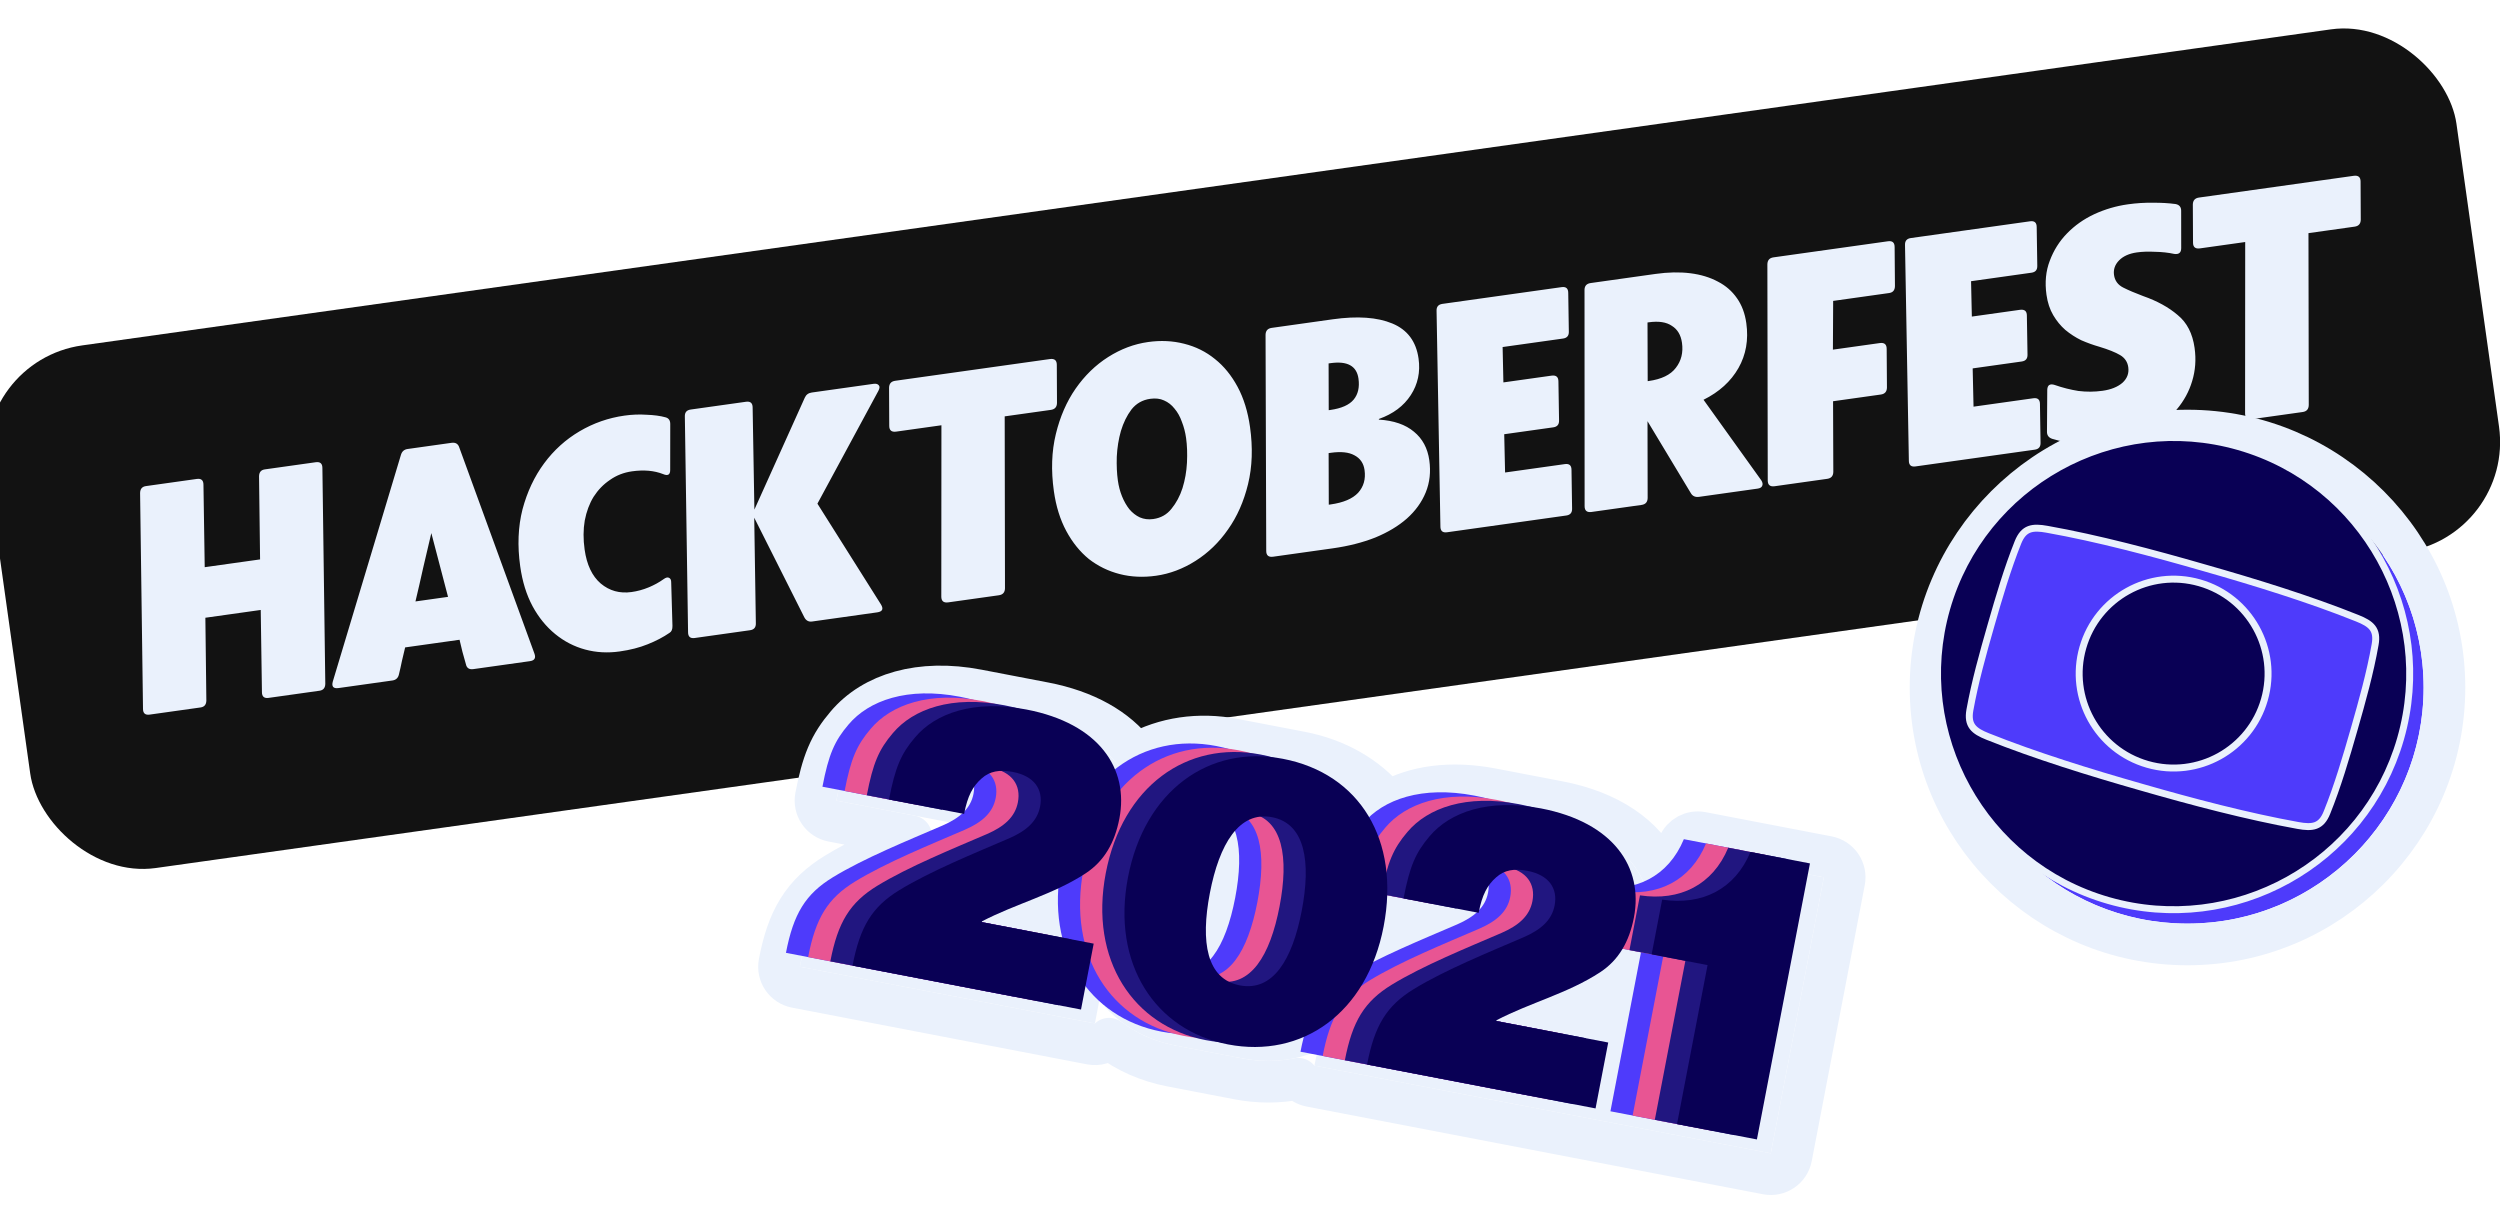 
<svg width="360" height="177" viewBox="0 0 360 177" fill="none" xmlns="http://www.w3.org/2000/svg">
<g filter="url(#filter0_d)">
<rect x="-6" y="49.963" width="359" height="76" rx="16" transform="rotate(-8 -6 49.963)" fill="#121212"/>
<path d="M35.302 66.591C35.312 66.001 35.59 65.668 36.137 65.591L43.471 64.56C44.109 64.471 44.427 64.751 44.425 65.401L44.843 96.466C44.833 97.055 44.554 97.389 44.008 97.466L36.674 98.496C36.036 98.586 35.718 98.306 35.719 97.655L35.545 85.834L27.573 86.955L27.715 98.873C27.705 99.463 27.427 99.796 26.88 99.873L19.546 100.904C18.908 100.993 18.59 100.713 18.592 100.062L18.174 68.998C18.184 68.408 18.463 68.075 19.009 67.998L26.343 66.967C26.981 66.878 27.299 67.158 27.298 67.809L27.479 79.675L35.451 78.555L35.302 66.591ZM66.163 94.352C65.555 94.437 65.196 94.194 65.084 93.621C64.736 92.462 64.433 91.297 64.175 90.126L56.34 91.227C56.182 91.868 56.027 92.525 55.874 93.197C55.746 93.834 55.604 94.473 55.446 95.115C55.333 95.626 55.017 95.918 54.501 95.991L46.757 97.079C45.998 97.186 45.721 96.869 45.927 96.128L55.739 63.486C55.888 63.001 56.205 62.724 56.691 62.656L63.023 61.766C63.6 61.685 63.972 61.911 64.14 62.445L74.95 92.095C75.196 92.742 74.984 93.112 74.316 93.206L66.163 94.352ZM62.517 83.948L60.111 74.763C59.722 76.398 59.334 78.047 58.949 79.712C58.59 81.341 58.215 82.973 57.825 84.608L62.517 83.948ZM87.221 91.811C85.49 92.054 83.835 91.961 82.258 91.532C80.68 91.104 79.244 90.361 77.95 89.304C76.656 88.248 75.57 86.914 74.693 85.303C73.812 83.661 73.218 81.747 72.911 79.561C72.493 76.585 72.603 73.844 73.242 71.339C73.911 68.829 74.948 66.624 76.353 64.723C77.758 62.823 79.462 61.283 81.464 60.103C83.466 58.924 85.621 58.172 87.929 57.847C89.022 57.694 90.085 57.653 91.117 57.725C92.175 57.762 93.075 57.883 93.816 58.089C94.297 58.207 94.53 58.545 94.516 59.105L94.508 65.656C94.515 66.367 94.172 66.57 93.478 66.265C92.2 65.763 90.711 65.632 89.01 65.871C87.826 66.037 86.769 66.449 85.839 67.106C84.905 67.733 84.121 68.54 83.485 69.528C82.88 70.511 82.453 71.655 82.203 72.96C81.983 74.26 81.977 75.654 82.186 77.142C82.494 79.329 83.264 80.955 84.498 82.02C85.762 83.081 87.244 83.492 88.945 83.253C89.795 83.134 90.615 82.91 91.405 82.582C92.195 82.254 92.914 81.859 93.561 81.397C93.87 81.168 94.124 81.101 94.323 81.197C94.552 81.288 94.663 81.521 94.653 81.894L94.834 88.139C94.842 88.634 94.702 88.963 94.415 89.127C93.512 89.75 92.459 90.3 91.257 90.779C90.085 91.253 88.739 91.597 87.221 91.811ZM123.782 53.273C124.146 53.222 124.404 53.294 124.556 53.49C124.703 53.655 124.678 53.921 124.482 54.29L115.709 70.527L124.855 85.035C125.257 85.691 125.078 86.072 124.319 86.179L114.935 87.498C114.449 87.566 114.081 87.37 113.83 86.909L106.609 72.549L106.842 87.752C106.862 88.338 106.584 88.671 106.007 88.752L98.035 89.873C97.397 89.962 97.079 89.682 97.081 89.031L96.618 57.973C96.597 57.388 96.876 57.055 97.453 56.974L105.424 55.853C106.062 55.764 106.38 56.044 106.379 56.694L106.632 71.384L113.889 55.267C114.077 54.839 114.413 54.59 114.899 54.522L123.782 53.273ZM149.18 49.704C149.849 49.61 150.182 49.888 150.18 50.539L150.207 56.016C150.197 56.606 149.903 56.941 149.326 57.023L142.676 57.957L142.717 82.71C142.707 83.3 142.414 83.636 141.837 83.717L134.548 84.741C133.88 84.835 133.547 84.557 133.548 83.906L133.565 59.238L127.051 60.153C126.383 60.247 126.05 59.969 126.051 59.318L126.025 53.84C126.035 53.251 126.328 52.915 126.905 52.834L149.18 49.704ZM164.476 80.906C162.624 81.167 160.878 81.087 159.24 80.667C157.601 80.247 156.122 79.526 154.802 78.504C153.507 77.447 152.42 76.098 151.539 74.456C150.658 72.815 150.063 70.901 149.756 68.715C149.338 65.738 149.433 63 150.042 60.499C150.65 57.998 151.598 55.821 152.886 53.967C154.2 52.08 155.767 50.559 157.587 49.405C159.407 48.251 161.319 47.533 163.323 47.252C165.145 46.995 166.875 47.077 168.514 47.498C170.183 47.913 171.664 48.65 172.959 49.706C174.249 50.733 175.334 52.067 176.215 53.708C177.096 55.349 177.692 57.279 178.004 59.495C178.422 62.472 178.327 65.21 177.719 67.711C177.11 70.212 176.147 72.391 174.828 74.249C173.54 76.102 171.987 77.606 170.167 78.76C168.347 79.913 166.45 80.629 164.476 80.906ZM164.072 72.741C165.165 72.588 166.04 72.093 166.697 71.258C167.384 70.418 167.911 69.43 168.278 68.295C168.641 67.129 168.856 65.906 168.924 64.627C168.988 63.318 168.945 62.131 168.795 61.068C168.68 60.248 168.478 59.472 168.189 58.738C167.931 58 167.579 57.368 167.133 56.843C166.718 56.313 166.214 55.919 165.62 55.662C165.057 55.4 164.396 55.323 163.636 55.429C162.513 55.587 161.609 56.102 160.927 56.972C160.274 57.837 159.769 58.869 159.41 60.065C159.078 61.226 158.88 62.462 158.816 63.772C158.779 65.046 158.83 66.185 158.971 67.187C159.086 68.007 159.286 68.769 159.571 69.472C159.856 70.175 160.206 70.792 160.621 71.322C161.066 71.848 161.571 72.241 162.134 72.503C162.727 72.76 163.373 72.84 164.072 72.741ZM196.54 58.423C198.696 58.554 200.388 59.137 201.617 60.172C202.842 61.176 203.576 62.544 203.82 64.275C204.054 65.945 203.884 67.487 203.308 68.899C202.733 70.312 201.826 71.57 200.587 72.673C199.375 73.741 197.861 74.651 196.047 75.401C194.228 76.121 192.18 76.641 189.902 76.962L181.338 78.165C180.67 78.259 180.337 77.981 180.338 77.33L180.24 46.221C180.25 45.631 180.543 45.296 181.12 45.215L189.912 43.979C193.465 43.48 196.327 43.681 198.497 44.584C200.668 45.487 201.926 47.168 202.272 49.628C202.545 51.572 202.173 53.327 201.154 54.895C200.136 56.462 198.609 57.606 196.573 58.326L196.54 58.423ZM189.563 57.035C191.173 56.809 192.295 56.31 192.93 55.54C193.565 54.769 193.795 53.761 193.62 52.516C193.364 50.694 192.021 49.954 189.592 50.295L189.318 50.334L189.336 57.067L189.563 57.035ZM189.617 70.638C191.439 70.382 192.754 69.825 193.563 68.968C194.367 68.081 194.678 66.984 194.494 65.679C194.358 64.707 193.871 64.001 193.035 63.561C192.23 63.117 191.098 62.997 189.64 63.202L189.322 63.247L189.344 70.676L189.617 70.638ZM223.912 45.751C223.932 46.336 223.654 46.669 223.077 46.751L214.377 47.973L214.489 53.067L221.413 52.094C222.081 52 222.414 52.279 222.413 52.929L222.504 58.537C222.524 59.123 222.246 59.456 221.669 59.537L214.608 60.529L214.732 66.04L223.342 64.83C223.98 64.74 224.298 65.02 224.296 65.671L224.381 71.233C224.402 71.819 224.123 72.152 223.546 72.233L206.373 74.647C205.735 74.736 205.417 74.456 205.419 73.805L204.865 42.76C204.844 42.175 205.123 41.842 205.7 41.76L222.873 39.347C223.51 39.257 223.829 39.538 223.827 40.188L223.912 45.751ZM249.468 44.528C249.805 46.927 249.427 49.086 248.335 51.005C247.242 52.923 245.566 54.444 243.309 55.567L251.629 67.172C251.827 67.484 251.866 67.758 251.744 67.992C251.648 68.191 251.433 68.314 251.099 68.361L242.672 69.545C242.125 69.622 241.729 69.445 241.482 69.016L235.241 58.651L235.262 69.704C235.252 70.294 234.958 70.629 234.381 70.71L227.184 71.722C226.516 71.816 226.183 71.537 226.184 70.887L226.17 39.72C226.185 39.16 226.48 38.84 227.057 38.759L236.395 37.446C238.217 37.19 239.885 37.157 241.398 37.347C242.911 37.537 244.238 37.939 245.377 38.553C246.512 39.137 247.429 39.937 248.13 40.953C248.826 41.94 249.272 43.131 249.468 44.528ZM235.241 44.437L235.267 52.888L235.404 52.868C237.257 52.608 238.561 51.976 239.318 50.971C240.105 49.962 240.401 48.76 240.205 47.363C240.047 46.239 239.561 45.425 238.746 44.92C237.958 44.38 236.851 44.211 235.423 44.411L235.241 44.437ZM270.872 39.197C270.862 39.787 270.584 40.12 270.037 40.197L261.975 41.33L261.939 48.349L268.681 47.402C269.349 47.308 269.682 47.586 269.681 48.237L269.72 53.806C269.71 54.395 269.417 54.731 268.84 54.812L261.961 55.779L261.997 65.947C261.987 66.537 261.693 66.872 261.116 66.953L253.555 68.016C252.886 68.11 252.553 67.831 252.555 67.181L252.502 36.065C252.512 35.476 252.805 35.14 253.382 35.059L269.872 32.742C270.51 32.652 270.828 32.932 270.826 33.583L270.872 39.197ZM291.369 36.27C291.389 36.856 291.111 37.189 290.534 37.27L281.833 38.493L281.945 43.587L288.869 42.614C289.537 42.52 289.871 42.798 289.869 43.449L289.961 49.056C289.981 49.642 289.703 49.975 289.126 50.056L282.065 51.049L282.189 56.559L290.798 55.349C291.436 55.26 291.754 55.54 291.753 56.191L291.838 61.753C291.858 62.338 291.58 62.672 291.003 62.753L273.83 65.166C273.192 65.256 272.874 64.975 272.875 64.325L272.321 33.28C272.301 32.694 272.579 32.361 273.156 32.28L290.329 29.866C290.967 29.777 291.285 30.057 291.284 30.708L291.369 36.27ZM302.084 61.66C300.626 61.865 299.134 61.935 297.608 61.871C296.112 61.803 294.748 61.576 293.518 61.192C292.998 61.017 292.747 60.665 292.765 60.136L292.805 54.138C292.819 53.795 292.91 53.566 293.08 53.449C293.28 53.328 293.542 53.322 293.867 53.431C295.007 53.829 296.147 54.117 297.287 54.298C298.453 54.444 299.613 54.435 300.767 54.273C301.982 54.103 302.935 53.721 303.626 53.128C304.312 52.505 304.594 51.754 304.47 50.873C304.363 50.114 303.972 49.534 303.297 49.133C302.621 48.733 301.62 48.331 300.294 47.929C299.423 47.68 298.558 47.368 297.7 46.993C296.868 46.584 296.102 46.088 295.401 45.505C294.73 44.918 294.15 44.21 293.662 43.38C293.174 42.551 292.851 41.574 292.693 40.45C292.441 38.659 292.599 37.026 293.166 35.553C293.729 34.049 294.551 32.742 295.634 31.629C296.742 30.483 298.052 29.555 299.563 28.848C301.104 28.135 302.725 27.66 304.426 27.421C305.64 27.25 306.838 27.175 308.017 27.195C309.193 27.184 310.285 27.248 311.295 27.384C311.837 27.494 312.101 27.829 312.087 28.388L312.094 33.729C312.093 34.38 311.76 34.658 311.097 34.566C310.234 34.377 309.307 34.276 308.313 34.26C307.346 34.21 306.483 34.239 305.724 34.346C304.6 34.503 303.741 34.888 303.145 35.498C302.55 36.108 302.307 36.808 302.418 37.597C302.534 38.417 302.975 39.021 303.741 39.409C304.508 39.796 305.464 40.204 306.608 40.632C308.627 41.339 310.288 42.251 311.591 43.369C312.92 44.452 313.73 46.026 314.02 48.091C314.255 49.761 314.138 51.357 313.671 52.878C313.229 54.364 312.491 55.722 311.456 56.952C310.417 58.151 309.105 59.171 307.52 60.013C305.931 60.825 304.119 61.374 302.084 61.66ZM336.924 23.318C337.592 23.224 337.925 23.503 337.924 24.153L337.95 29.631C337.94 30.22 337.647 30.556 337.07 30.637L330.419 31.572L330.46 56.325C330.45 56.915 330.157 57.25 329.58 57.331L322.292 58.355C321.623 58.449 321.29 58.171 321.292 57.52L321.309 32.852L314.795 33.767C314.127 33.861 313.793 33.583 313.795 32.932L313.768 27.455C313.778 26.865 314.072 26.53 314.649 26.449L336.924 23.318Z" fill="#EAF1FC"/>
</g>
<g filter="url(#filter1_d)">
<path fill-rule="evenodd" clip-rule="evenodd" d="M279 97.008C279 115.732 294.232 131 312.993 131C331.77 131 347 115.732 347 97.008C347 78.287 331.77 63 312.993 63C294.232 63 279 78.287 279 97.008Z" fill="#4E3BFB"/>
<path d="M276 97.008C276 117.386 292.573 134 312.993 134C333.428 134 350 117.387 350 97.008C350 76.633 333.43 60 312.993 60C292.571 60 276 76.634 276 97.008Z" stroke="#EAF1FC" stroke-width="6"/>
</g>
<path d="M309.245 110.07C302.007 107.994 297.867 100.448 299.93 93.253C301.994 86.054 309.504 81.851 316.742 83.926C323.981 86.002 328.138 93.551 326.074 100.749C324.011 107.944 316.484 112.145 309.245 110.07Z" fill="#090055"/>
<path fill-rule="evenodd" clip-rule="evenodd" d="M280.32 87.638C275.159 105.633 285.592 124.507 303.625 129.677C321.673 134.852 340.52 124.375 345.68 106.379C350.84 88.385 340.415 69.494 322.367 64.319C304.334 59.149 285.48 69.643 280.32 87.638ZM308.31 113.337C300.954 111.24 293.124 108.814 286.229 106.059C284.237 105.268 283.274 104.464 283.662 102.253C284.391 98.21 285.523 94.159 286.701 90.05C287.88 85.94 289.067 81.903 290.592 78.087C291.434 76.007 292.676 75.838 294.786 76.219C302.097 77.523 310.019 79.628 317.368 81.749C324.74 83.849 332.557 86.257 339.449 89.025C341.451 89.823 342.416 90.626 342.015 92.832C341.3 96.88 340.168 100.933 338.99 105.043C337.812 109.152 336.624 113.187 335.085 116.998C334.256 119.082 333.012 119.253 330.892 118.866C323.584 117.548 315.676 115.461 308.31 113.337Z" fill="#090055"/>
<path d="M309.245 110.07C302.007 107.994 297.867 100.448 299.93 93.253C301.994 86.054 309.504 81.851 316.742 83.926C323.981 86.002 328.138 93.551 326.074 100.749C324.011 107.944 316.484 112.145 309.245 110.07Z" stroke="#EAF1FC"/>
<path fill-rule="evenodd" clip-rule="evenodd" d="M280.32 87.638C275.159 105.633 285.592 124.507 303.625 129.677C321.673 134.852 340.52 124.375 345.68 106.379C350.84 88.385 340.415 69.494 322.367 64.319C304.334 59.149 285.48 69.643 280.32 87.638ZM308.31 113.337C300.954 111.24 293.124 108.814 286.229 106.059C284.237 105.268 283.274 104.464 283.662 102.253C284.391 98.21 285.523 94.159 286.701 90.05C287.88 85.94 289.067 81.903 290.592 78.087C291.434 76.007 292.676 75.838 294.786 76.219C302.097 77.523 310.019 79.628 317.368 81.749C324.74 83.849 332.557 86.257 339.449 89.025C341.451 89.823 342.416 90.626 342.015 92.832C341.3 96.88 340.168 100.933 338.99 105.043C337.812 109.152 336.624 113.187 335.085 116.998C334.256 119.082 333.012 119.253 330.892 118.866C323.584 117.548 315.676 115.461 308.31 113.337Z" stroke="#EAF1FC"/>
<g filter="url(#filter2_d)">
<path fill-rule="evenodd" clip-rule="evenodd" d="M138.219 100.328C130.683 98.88 125.115 100.851 122.177 104.343C120.173 106.701 119.326 108.626 118.431 113.286L138.554 117.153C137.821 117.82 136.87 118.38 135.727 118.877C135.015 119.184 134.271 119.501 133.505 119.828C129.021 121.74 123.786 123.972 119.919 126.336C115.996 128.744 114.26 131.571 113.177 137.208L146.079 143.532L146.079 143.531L155.667 145.374L156.311 142.021C158.928 145.38 162.705 147.682 167.244 148.554C170.443 149.169 173.638 149.782 176.832 150.396C180.736 151.146 184.467 150.748 187.746 149.323C187.573 149.985 187.416 150.691 187.27 151.449C209.178 155.659 231.086 159.869 252.994 164.08L260.633 124.332L242.475 120.843C241.03 124.327 238.516 126.547 235.356 127.436C234.44 122.239 230.031 117.973 221.899 116.41C218.702 115.796 215.507 115.182 212.312 114.568C205.473 113.254 200.254 114.757 197.152 117.656C194.62 113.337 190.347 110.346 184.736 109.268C181.543 108.654 178.347 108.04 175.149 107.426C169.67 106.373 164.555 107.619 160.554 110.781C158.841 106.703 154.637 103.483 147.806 102.17C144.609 101.555 141.413 100.942 138.219 100.328Z" fill="#EAF1FC"/>
<path d="M138.785 97.382C130.525 95.794 123.722 97.852 119.887 102.406C118.74 103.756 117.844 105.082 117.125 106.783C116.429 108.431 115.946 110.319 115.484 112.719C115.334 113.501 115.501 114.31 115.947 114.968C116.393 115.627 117.083 116.082 117.864 116.232L129.2 118.41C125.508 120.012 121.522 121.84 118.354 123.776L118.349 123.779C116.085 125.169 114.291 126.786 112.932 128.982C111.602 131.131 110.806 133.647 110.231 136.642C109.918 138.269 110.983 139.842 112.61 140.154L145.513 146.478C145.533 146.482 145.553 146.486 145.573 146.489L155.1 148.32C156.075 148.507 157.031 148.2 157.707 147.573C160.27 149.51 163.31 150.853 166.678 151.5C168.249 151.802 169.869 152.113 171.489 152.424C173.098 152.734 174.707 153.043 176.266 153.342C179.242 153.914 182.17 153.907 184.94 153.338C185.383 153.885 186.007 154.261 186.704 154.395C203.867 157.693 221.029 160.991 238.192 164.29L252.427 167.026C254.054 167.338 255.627 166.273 255.94 164.646L263.579 124.898C263.729 124.117 263.563 123.308 263.116 122.649C262.67 121.99 261.98 121.536 261.199 121.386L243.041 117.897C241.643 117.628 240.249 118.379 239.704 119.693C239.062 121.241 238.187 122.405 237.139 123.234C234.811 118.346 229.686 114.852 222.466 113.464C220.905 113.164 219.282 112.853 217.66 112.541C216.045 112.231 214.431 111.921 212.878 111.622C206.919 110.477 201.729 111.224 197.848 113.446C194.804 109.798 190.496 107.32 185.303 106.322C183.607 105.996 182.061 105.699 180.514 105.402C178.965 105.104 177.416 104.807 175.715 104.48C170.632 103.503 165.732 104.247 161.548 106.536C158.818 102.903 154.291 100.361 148.372 99.224C146.774 98.917 145.176 98.61 143.579 98.303L143.577 98.303L143.574 98.302C141.977 97.995 140.381 97.689 138.785 97.382Z" stroke="#EAF1FC" stroke-width="6" stroke-linejoin="round"/>
</g>
<path d="M113.177 137.208L146.08 143.532L147.904 134.041L131.798 130.945L131.82 130.83C136.66 128.301 142.107 126.962 146.748 123.917C149.411 122.162 150.931 119.532 151.605 116.023C152.987 108.833 148.688 102.34 138.219 100.328C130.683 98.879 125.115 100.851 122.178 104.343C120.173 106.701 119.326 108.626 118.431 113.285L129.245 115.364C129.742 112.775 130.49 111.368 131.78 110.244C132.932 109.213 134.355 108.95 136.253 109.314C139.359 109.911 140.66 111.832 140.185 114.305C139.776 116.433 138.201 117.801 135.728 118.876C130.85 120.981 124.447 123.568 119.919 126.336C115.997 128.743 114.26 131.571 113.177 137.208Z" fill="#4E3BFB"/>
<path d="M167.245 148.554C177.886 150.599 187.246 144.107 189.656 131.567C192.055 119.085 186.194 109.548 175.149 107.426C164.508 105.38 155.241 112.01 152.842 124.492C150.432 137.032 156.833 146.553 167.245 148.554ZM168.938 140.052C164.164 139.134 163.274 133.833 164.634 126.758C165.983 119.74 168.818 114.917 173.593 115.835C178.367 116.752 179.213 122.283 177.864 129.301C176.504 136.376 173.713 140.969 168.938 140.052Z" fill="#4E3BFB"/>
<path d="M187.27 151.448L220.173 157.772L221.997 148.281L205.891 145.185L205.913 145.07C210.753 142.541 216.2 141.202 220.841 138.157C223.505 136.403 225.024 133.772 225.699 130.263C227.081 123.073 222.781 116.58 212.312 114.568C204.777 113.12 199.209 115.092 196.271 118.583C194.267 120.942 193.42 122.866 192.524 127.526L203.338 129.604C203.836 127.016 204.584 125.609 205.873 124.485C207.026 123.453 208.448 123.19 210.347 123.555C213.453 124.152 214.754 126.072 214.278 128.545C213.869 130.674 212.294 132.041 209.821 133.117C204.943 135.221 198.541 137.808 194.012 140.576C190.09 142.984 188.354 145.811 187.27 151.448Z" fill="#4E3BFB"/>
<path d="M231.902 160.026L243.407 162.238L251.046 122.49L242.475 120.842C240.252 126.201 235.503 128.569 229.764 127.704L228.249 135.585L236.302 137.133L231.902 160.026Z" fill="#4E3BFB"/>
<path d="M116.372 137.822L149.275 144.145L151.099 134.654L134.993 131.559L135.015 131.444C139.855 128.915 145.302 127.575 149.943 124.531C152.607 122.776 154.126 120.145 154.801 116.637C156.183 109.446 151.883 102.954 141.414 100.941C133.879 99.493 128.311 101.465 125.373 104.956C123.369 107.315 122.522 109.24 121.626 113.899L132.441 115.978C132.938 113.389 133.686 111.982 134.975 110.858C136.128 109.827 137.55 109.563 139.449 109.928C142.555 110.525 143.856 112.445 143.38 114.919C142.971 117.047 141.396 118.415 138.923 119.49C134.045 121.595 127.643 124.181 123.114 126.95C119.192 129.357 117.456 132.185 116.372 137.822Z" fill="#E85593"/>
<path d="M170.44 149.168C181.082 151.213 190.442 144.721 192.852 132.181C195.251 119.699 189.389 110.162 178.345 108.039C167.703 105.994 158.437 112.623 156.037 125.106C153.627 137.645 160.029 147.167 170.44 149.168ZM172.134 140.665C167.36 139.748 166.47 134.447 167.83 127.372C169.178 120.354 172.014 115.531 176.788 116.449C181.563 117.366 182.408 122.897 181.06 129.915C179.7 136.99 176.908 141.583 172.134 140.665Z" fill="#E85593"/>
<path d="M190.466 152.062L223.369 158.386L225.193 148.895L209.087 145.799L209.109 145.684C213.949 143.155 219.396 141.816 224.037 138.771C226.7 137.017 228.22 134.386 228.894 130.877C230.276 123.687 225.977 117.194 215.508 115.182C207.972 113.734 202.404 115.705 199.467 119.197C197.462 121.555 196.615 123.48 195.72 128.14L206.534 130.218C207.031 127.629 207.779 126.222 209.069 125.098C210.221 124.067 211.644 123.804 213.542 124.169C216.648 124.766 217.949 126.686 217.474 129.159C217.065 131.288 215.49 132.655 213.017 133.73C208.139 135.835 201.736 138.422 197.208 141.19C193.286 143.597 191.549 146.425 190.466 152.062Z" fill="#E85593"/>
<path d="M235.098 160.64L246.602 162.851L254.241 123.103L245.671 121.456C243.448 126.815 238.698 129.182 232.959 128.318L231.445 136.199L239.498 137.746L235.098 160.64Z" fill="#E85593"/>
<path d="M119.568 138.436L152.471 144.76L154.295 135.268L138.189 132.173L138.211 132.058C143.051 129.529 148.498 128.19 153.139 125.145C155.802 123.39 157.322 120.76 157.996 117.251C159.378 110.06 155.079 103.568 144.61 101.556C137.074 100.107 131.506 102.079 128.569 105.571C126.564 107.929 125.717 109.854 124.822 114.513L135.636 116.592C136.134 114.003 136.881 112.596 138.171 111.472C139.323 110.441 140.746 110.178 142.644 110.542C145.75 111.139 147.051 113.06 146.576 115.533C146.167 117.661 144.592 119.029 142.119 120.104C137.241 122.209 130.838 124.796 126.31 127.564C122.388 129.971 120.651 132.799 119.568 138.436Z" fill="#211680"/>
<path d="M173.636 149.782C184.277 151.827 193.637 145.335 196.047 132.795C198.446 120.313 192.585 110.776 181.54 108.653C170.899 106.608 161.632 113.237 159.233 125.72C156.823 138.26 163.224 147.781 173.636 149.782ZM175.33 141.28C170.555 140.362 169.665 135.061 171.025 127.986C172.374 120.968 175.21 116.145 179.984 117.063C184.758 117.98 185.604 123.511 184.255 130.529C182.895 137.604 180.104 142.197 175.33 141.28Z" fill="#211680"/>
<path d="M193.661 152.676L226.564 159L228.388 149.509L212.282 146.413L212.304 146.298C217.144 143.769 222.591 142.43 227.232 139.385C229.896 137.631 231.415 135 232.09 131.491C233.472 124.301 229.172 117.808 218.703 115.796C211.168 114.348 205.6 116.32 202.662 119.811C200.658 122.17 199.811 124.094 198.915 128.754L209.729 130.832C210.227 128.244 210.975 126.836 212.264 125.712C213.417 124.681 214.839 124.418 216.738 124.783C219.844 125.38 221.145 127.3 220.669 129.773C220.26 131.902 218.685 133.269 216.212 134.345C211.334 136.449 204.932 139.036 200.403 141.804C196.481 144.212 194.745 147.039 193.661 152.676Z" fill="#211680"/>
<path d="M238.293 161.254L249.798 163.465L257.437 123.718L248.866 122.07C246.643 127.429 241.894 129.797 236.155 128.932L234.64 136.813L242.693 138.361L238.293 161.254Z" fill="#211680"/>
<path d="M122.764 139.05L155.667 145.374L157.491 135.883L141.385 132.787L141.407 132.672C146.247 130.143 151.694 128.804 156.335 125.759C158.998 124.004 160.518 121.374 161.192 117.865C162.574 110.675 158.275 104.182 147.806 102.17C140.271 100.722 134.702 102.693 131.765 106.185C129.761 108.543 128.913 110.468 128.018 115.127L138.832 117.206C139.33 114.617 140.077 113.21 141.367 112.086C142.519 111.055 143.942 110.792 145.84 111.157C148.946 111.754 150.247 113.674 149.772 116.147C149.363 118.276 147.788 119.643 145.315 120.718C140.437 122.823 134.034 125.41 129.506 128.178C125.584 130.585 123.847 133.413 122.764 139.05Z" fill="#090055"/>
<path d="M176.832 150.396C187.473 152.441 196.833 145.949 199.243 133.409C201.642 120.927 195.781 111.39 184.737 109.268C174.095 107.222 164.828 113.852 162.429 126.334C160.019 138.874 166.42 148.395 176.832 150.396ZM178.526 141.894C173.751 140.976 172.861 135.676 174.221 128.6C175.57 121.583 178.406 116.759 183.18 117.677C187.954 118.595 188.8 124.125 187.451 131.143C186.091 138.218 183.3 142.811 178.526 141.894Z" fill="#090055"/>
<path d="M196.857 153.291L229.76 159.614L231.584 150.123L215.478 147.028L215.5 146.913C220.341 144.383 225.787 143.044 230.428 140C233.092 138.245 234.611 135.614 235.286 132.105C236.668 124.915 232.368 118.422 221.899 116.41C214.364 114.962 208.796 116.934 205.858 120.425C203.854 122.784 203.007 124.709 202.111 129.368L212.926 131.446C213.423 128.858 214.171 127.451 215.46 126.327C216.613 125.296 218.035 125.032 219.934 125.397C223.04 125.994 224.341 127.914 223.865 130.388C223.456 132.516 221.881 133.883 219.408 134.959C214.53 137.063 208.128 139.65 203.599 142.418C199.677 144.826 197.941 147.653 196.857 153.291Z" fill="#090055"/>
<path d="M241.489 161.869L252.994 164.08L260.633 124.332L252.062 122.685C249.839 128.043 245.09 130.411 239.351 129.546L237.836 137.427L245.889 138.975L241.489 161.869Z" fill="#090055"/>
<defs>
<filter id="filter0_d" x="-8" y="-2" width="374.083" height="133.224" filterUnits="userSpaceOnUse" color-interpolation-filters="sRGB">
<feFlood flood-opacity="0" result="BackgroundImageFix"/>
<feColorMatrix in="SourceAlpha" type="matrix" values="0 0 0 0 0 0 0 0 0 0 0 0 0 0 0 0 0 0 127 0" result="hardAlpha"/>
<feOffset dx="2" dy="2"/>
<feGaussianBlur stdDeviation="2"/>
<feColorMatrix type="matrix" values="0 0 0 0 0 0 0 0 0 0 0 0 0 0 0 0 0 0 0.25 0"/>
<feBlend mode="normal" in2="BackgroundImageFix" result="effect1_dropShadow"/>
<feBlend mode="normal" in="SourceGraphic" in2="effect1_dropShadow" result="shape"/>
</filter>
<filter id="filter1_d" x="271" y="55" width="88" height="88" filterUnits="userSpaceOnUse" color-interpolation-filters="sRGB">
<feFlood flood-opacity="0" result="BackgroundImageFix"/>
<feColorMatrix in="SourceAlpha" type="matrix" values="0 0 0 0 0 0 0 0 0 0 0 0 0 0 0 0 0 0 127 0" result="hardAlpha"/>
<feOffset dx="2" dy="2"/>
<feGaussianBlur stdDeviation="2"/>
<feColorMatrix type="matrix" values="0 0 0 0 0 0 0 0 0 0 0 0 0 0 0 0 0 0 0.25 0"/>
<feBlend mode="normal" in2="BackgroundImageFix" result="effect1_dropShadow"/>
<feBlend mode="normal" in="SourceGraphic" in2="effect1_dropShadow" result="shape"/>
</filter>
<filter id="filter2_d" x="105.176" y="91.854" width="167.457" height="84.227" filterUnits="userSpaceOnUse" color-interpolation-filters="sRGB">
<feFlood flood-opacity="0" result="BackgroundImageFix"/>
<feColorMatrix in="SourceAlpha" type="matrix" values="0 0 0 0 0 0 0 0 0 0 0 0 0 0 0 0 0 0 127 0" result="hardAlpha"/>
<feOffset dx="2" dy="2"/>
<feGaussianBlur stdDeviation="2"/>
<feColorMatrix type="matrix" values="0 0 0 0 0 0 0 0 0 0 0 0 0 0 0 0 0 0 0.25 0"/>
<feBlend mode="normal" in2="BackgroundImageFix" result="effect1_dropShadow"/>
<feBlend mode="normal" in="SourceGraphic" in2="effect1_dropShadow" result="shape"/>
</filter>
</defs>
</svg>

